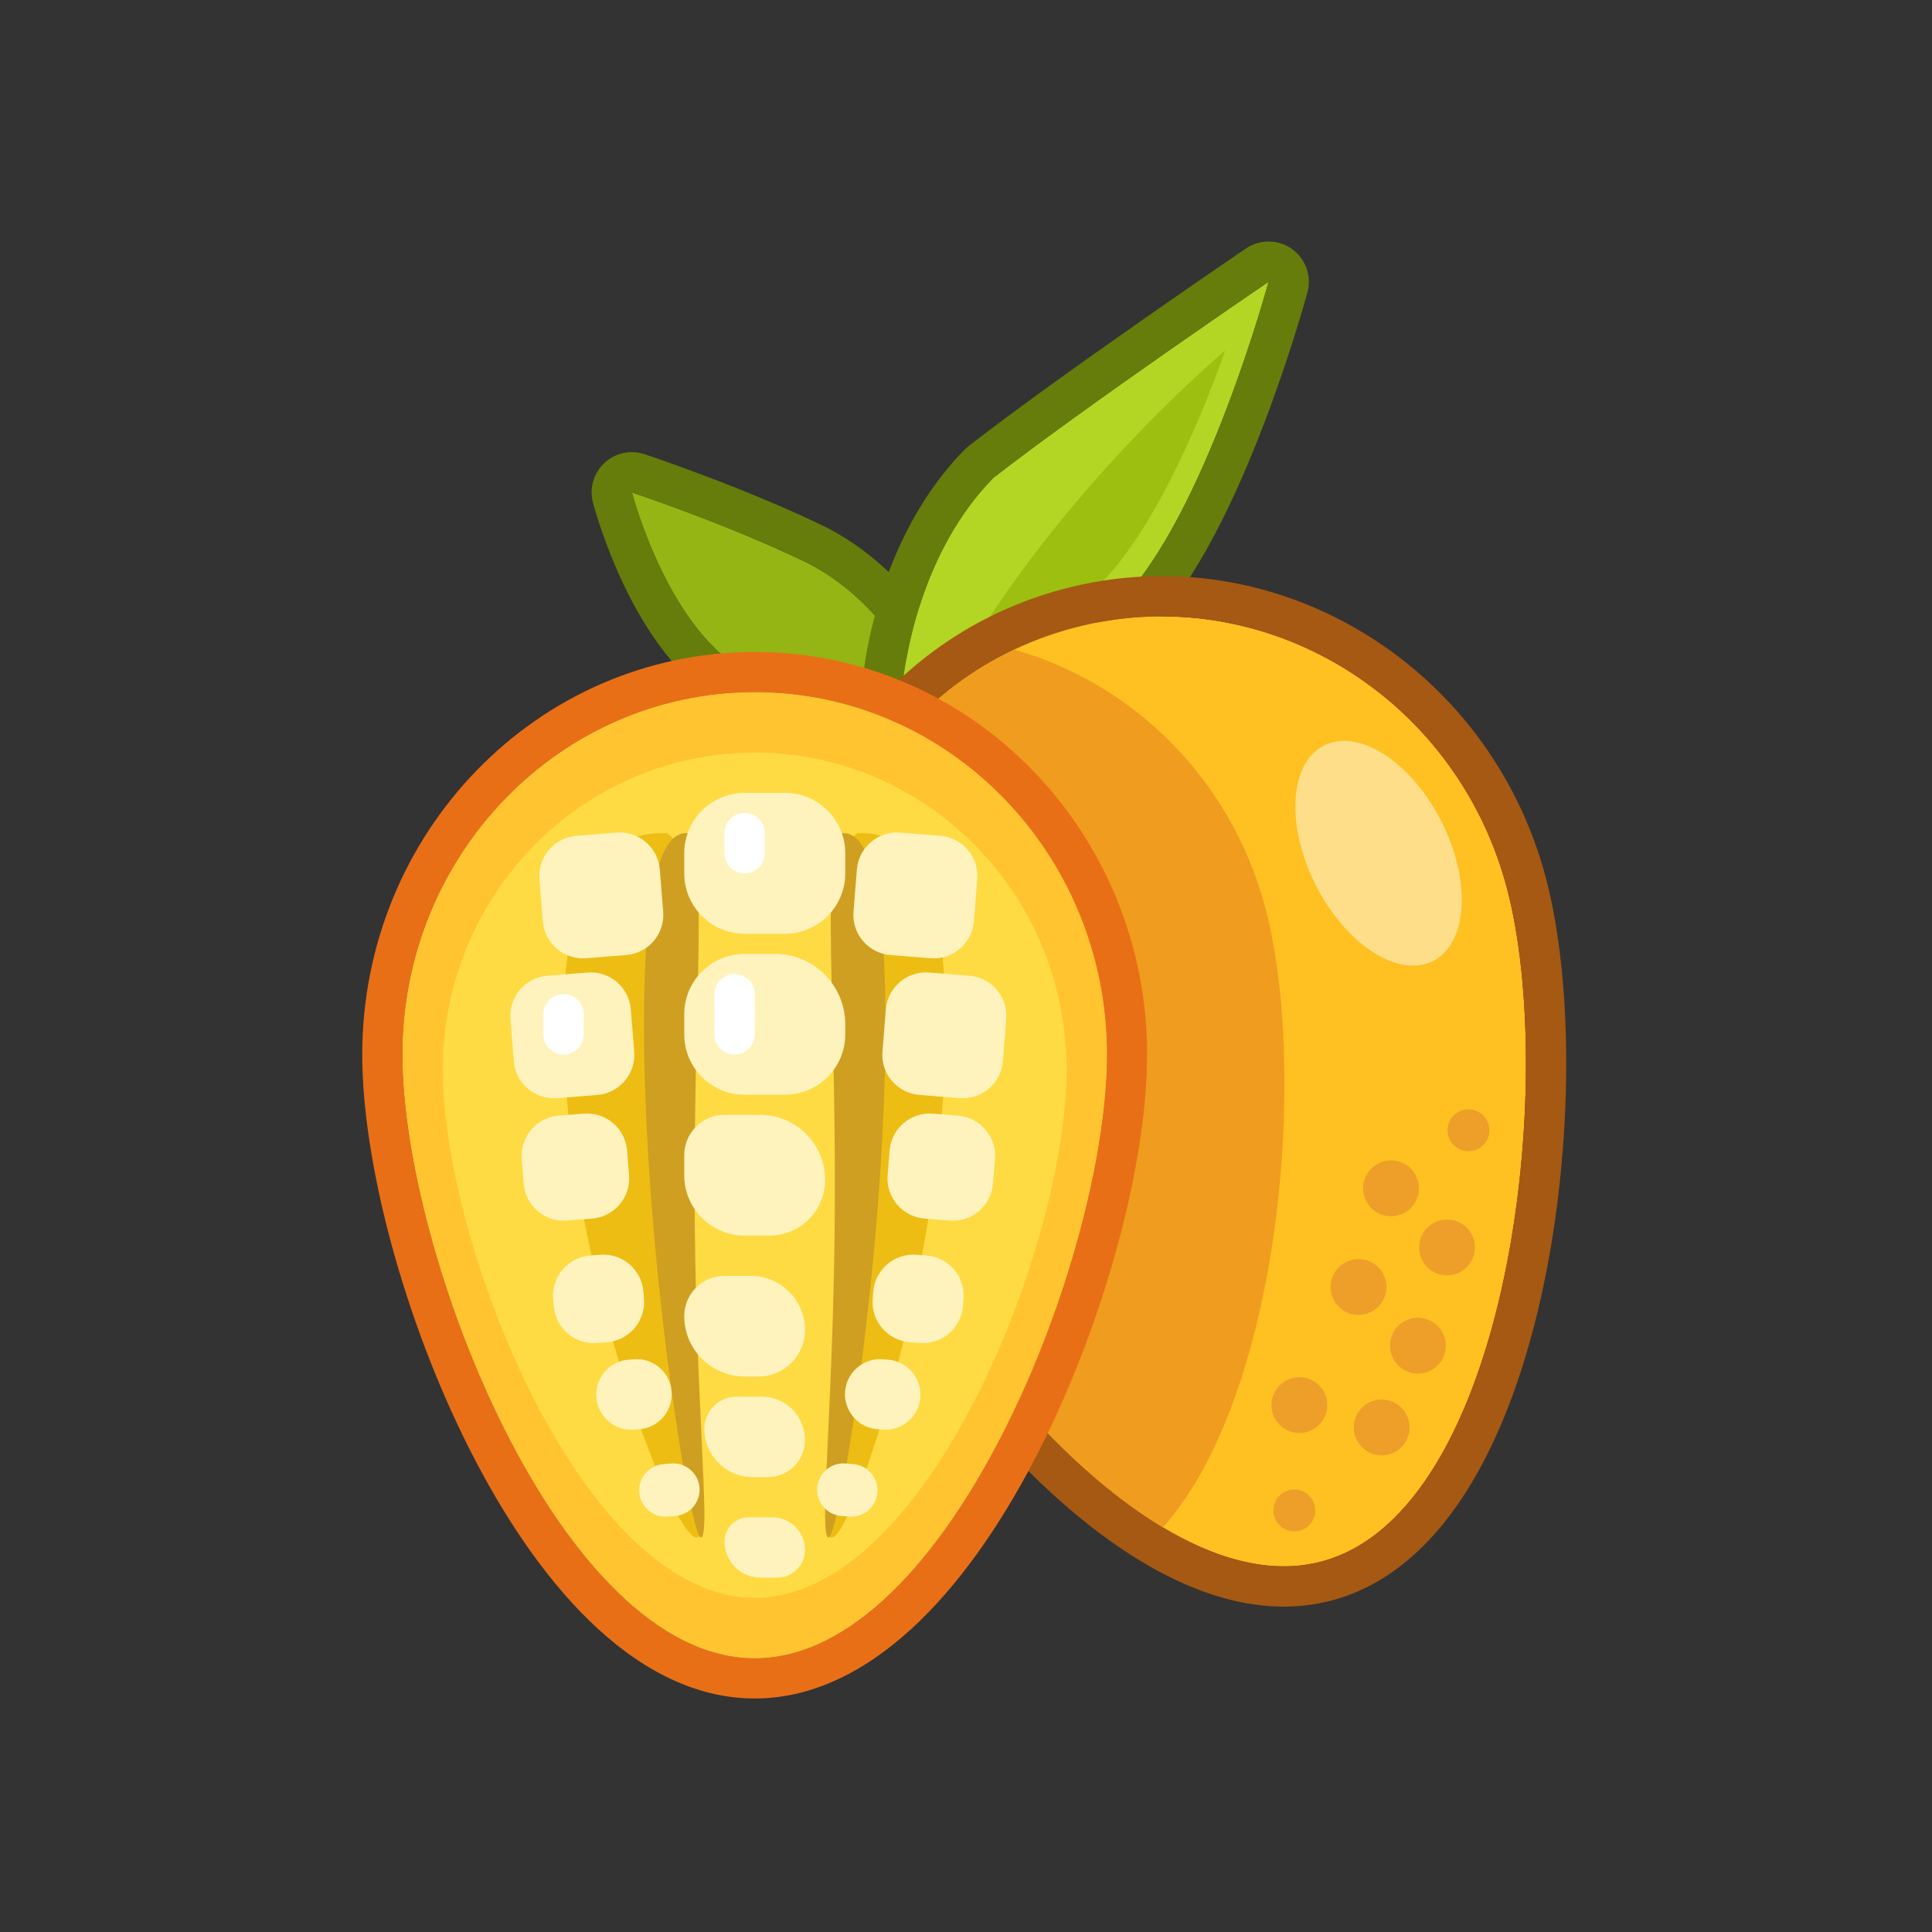 <svg width="96" height="96" viewBox="0 0 96 96" fill="none" xmlns="http://www.w3.org/2000/svg">
<rect x="0" y="0" width="96" height="96" fill="#333333" stroke="none"/>
<path d="M31.397 24.468C31.397 24.468 33.24 31.539 37.269 33.464C41.297 35.39 45.897 34.16 45.897 34.16C45.897 34.16 43.966 29.808 39.937 27.882C35.909 25.956 31.397 24.468 31.397 24.468Z" fill="#94B513"/>
<path fill-rule="evenodd" clip-rule="evenodd" d="M29.462 24.972L31.397 24.468L32.024 22.569C31.328 22.339 30.563 22.508 30.029 23.009C29.495 23.511 29.277 24.264 29.462 24.972ZM45.897 34.16C46.414 36.092 46.413 36.092 46.413 36.093L46.408 36.094L46.401 36.096L46.382 36.101C46.367 36.105 46.347 36.109 46.323 36.115C46.275 36.127 46.209 36.143 46.128 36.161C45.965 36.197 45.738 36.244 45.456 36.293C44.893 36.39 44.104 36.495 43.175 36.533C41.34 36.607 38.822 36.424 36.406 35.269C33.733 33.991 32.015 31.184 31.019 29.11C30.494 28.015 30.109 26.994 29.855 26.247C29.727 25.872 29.631 25.562 29.567 25.342C29.534 25.232 29.509 25.145 29.492 25.082C29.483 25.051 29.476 25.026 29.471 25.007L29.465 24.985L29.463 24.977L29.462 24.972C29.462 24.972 29.462 24.972 31.397 24.468C32.024 22.569 32.024 22.569 32.024 22.569L32.041 22.574L32.083 22.588C32.12 22.601 32.173 22.618 32.241 22.642C32.377 22.688 32.575 22.755 32.825 22.842C33.322 23.016 34.027 23.268 34.86 23.581C36.519 24.204 38.713 25.08 40.8 26.078C43.216 27.233 44.94 29.077 46.034 30.551C46.588 31.298 47.002 31.978 47.28 32.477C47.419 32.727 47.526 32.934 47.599 33.083C47.636 33.158 47.665 33.218 47.686 33.263C47.697 33.286 47.705 33.304 47.712 33.319L47.72 33.337L47.723 33.344L47.725 33.348C47.725 33.348 47.725 33.349 45.897 34.16ZM44.849 32.338C45.552 33.382 45.897 34.16 45.897 34.16L46.414 36.092C46.979 35.941 47.45 35.55 47.702 35.023C47.954 34.495 47.963 33.883 47.725 33.349L45.897 34.16C45.897 34.16 45.075 34.38 43.821 34.488C42.11 34.636 39.594 34.576 37.269 33.464C34.775 32.272 33.119 29.109 32.219 26.872C31.665 25.494 31.397 24.468 31.397 24.468C31.397 24.468 32.347 24.781 33.763 25.306C35.434 25.925 37.757 26.84 39.937 27.882C42.262 28.994 43.889 30.914 44.849 32.338ZM44.072 34.977C44.072 34.978 44.072 34.978 44.072 34.977V34.977Z" fill="#667D0B"/>
<path d="M63.035 14C63.035 14 59.912 25.58 55.649 29.921C51.386 34.262 44.784 34.693 44.784 34.693C44.784 34.693 45.095 28.085 49.359 23.744C53.918 20.192 63.035 14 63.035 14Z" fill="#B2D623"/>
<path fill-rule="evenodd" clip-rule="evenodd" d="M64.966 14.521L63.035 14L61.912 12.345C62.603 11.876 63.514 11.886 64.195 12.371C64.877 12.856 65.184 13.713 64.966 14.521ZM44.784 34.693C44.914 36.688 44.915 36.688 44.916 36.688L44.917 36.688L44.92 36.688L44.929 36.688L44.953 36.686C44.972 36.684 44.998 36.682 45.029 36.68C45.093 36.674 45.18 36.666 45.29 36.654C45.508 36.631 45.816 36.593 46.194 36.533C46.949 36.414 47.996 36.207 49.189 35.852C51.547 35.149 54.618 33.825 57.076 31.323C59.531 28.823 61.498 24.476 62.809 21.047C63.485 19.279 64.022 17.654 64.39 16.472C64.575 15.88 64.717 15.397 64.815 15.06C64.863 14.891 64.9 14.759 64.926 14.668L64.955 14.562L64.963 14.533L64.965 14.525L64.966 14.521C64.966 14.521 64.966 14.521 63.035 14C61.912 12.345 61.912 12.345 61.912 12.345L61.507 12.621C61.248 12.798 60.872 13.055 60.407 13.374C59.478 14.013 58.191 14.901 56.761 15.901C53.912 17.893 50.454 20.355 48.13 22.166C48.06 22.22 47.994 22.279 47.932 22.342C45.474 24.845 44.206 27.939 43.546 30.31C43.212 31.509 43.024 32.559 42.919 33.316C42.866 33.696 42.833 34.004 42.814 34.223C42.804 34.333 42.798 34.42 42.793 34.484C42.791 34.515 42.79 34.541 42.789 34.56L42.787 34.584L42.787 34.593L42.787 34.597C42.787 34.598 42.787 34.599 44.784 34.693ZM45.053 32.655C44.822 33.888 44.784 34.693 44.784 34.693L44.914 36.688C44.346 36.726 43.789 36.519 43.383 36.12C42.977 35.721 42.76 35.168 42.787 34.599L44.784 34.693C44.784 34.693 45.589 34.64 46.817 34.388C49.108 33.916 52.874 32.747 55.649 29.921C58.516 27.002 60.868 20.808 62.1 17.065C62.7 15.242 63.035 14 63.035 14C63.035 14 61.98 14.717 60.407 15.803C57.358 17.908 52.367 21.401 49.358 23.744C46.583 26.57 45.483 30.356 45.053 32.655Z" fill="#667D0B"/>
<path d="M55.37 28.246C58.514 24.476 60.877 17.407 60.877 17.407C53.341 24.024 48.883 30.783 47.596 33.336C47.596 33.336 52.226 32.016 55.37 28.246Z" fill="#9CBF10"/>
<path d="M41.046 53.095C38.492 43.488 43.993 33.686 53.334 31.203C62.674 28.72 72.317 34.495 74.871 44.102C77.425 53.71 75.007 75.108 65.666 77.591C56.326 80.075 43.6 62.702 41.046 53.095Z" fill="#FFC121"/>
<path fill-rule="evenodd" clip-rule="evenodd" d="M39.113 53.609C36.289 42.986 42.361 32.051 52.82 29.27C63.279 26.489 73.979 32.965 76.804 43.588C78.181 48.769 78.186 56.849 76.686 63.933C75.932 67.492 74.772 70.931 73.12 73.69C71.477 76.435 69.212 78.718 66.18 79.524C63.149 80.33 60.049 79.473 57.259 77.906C54.455 76.332 51.741 73.924 49.319 71.209C44.499 65.805 40.49 58.789 39.113 53.609ZM53.334 31.203C43.993 33.686 38.492 43.488 41.046 53.095C43.6 62.702 56.326 80.075 65.666 77.591C75.007 75.108 77.425 53.71 74.871 44.102C72.317 34.495 62.674 28.72 53.334 31.203Z" fill="#A65912"/>
<path d="M70.506 59.094C70.48 59.86 69.838 60.459 69.072 60.433C68.306 60.406 67.707 59.764 67.733 58.998C67.76 58.233 68.402 57.633 69.168 57.66C69.933 57.686 70.532 58.328 70.506 59.094Z" fill="#ED9F29"/>
<path d="M73.289 62.035C73.263 62.801 72.621 63.4 71.855 63.374C71.09 63.347 70.49 62.705 70.517 61.939C70.543 61.174 71.185 60.574 71.951 60.601C72.716 60.627 73.316 61.269 73.289 62.035Z" fill="#ED9F29"/>
<path d="M74.007 56.2C73.987 56.774 73.505 57.224 72.931 57.204C72.357 57.184 71.907 56.702 71.927 56.128C71.947 55.554 72.428 55.104 73.003 55.124C73.577 55.144 74.027 55.626 74.007 56.2Z" fill="#ED9F29"/>
<path d="M71.842 66.912C71.816 67.678 71.174 68.277 70.408 68.251C69.642 68.224 69.043 67.582 69.069 66.817C69.096 66.051 69.738 65.451 70.503 65.478C71.269 65.504 71.868 66.146 71.842 66.912Z" fill="#ED9F29"/>
<path d="M68.892 63.996C68.866 64.762 68.224 65.361 67.458 65.335C66.692 65.308 66.093 64.666 66.119 63.901C66.145 63.135 66.788 62.536 67.553 62.562C68.319 62.588 68.918 63.23 68.892 63.996Z" fill="#ED9F29"/>
<path d="M70.04 70.976C70.013 71.742 69.371 72.341 68.606 72.315C67.84 72.288 67.24 71.646 67.267 70.88C67.293 70.115 67.935 69.516 68.701 69.542C69.467 69.568 70.066 70.21 70.04 70.976Z" fill="#ED9F29"/>
<path d="M65.952 69.867C65.926 70.632 65.284 71.232 64.518 71.205C63.752 71.179 63.153 70.537 63.179 69.771C63.206 69.006 63.848 68.406 64.613 68.433C65.379 68.459 65.978 69.101 65.952 69.867Z" fill="#ED9F29"/>
<path d="M65.353 75.09C65.333 75.664 64.851 76.114 64.277 76.094C63.703 76.074 63.253 75.593 63.273 75.018C63.293 74.444 63.774 73.994 64.349 74.014C64.923 74.034 65.372 74.516 65.353 75.09Z" fill="#ED9F29"/>
<path fill-rule="evenodd" clip-rule="evenodd" d="M50.396 32.278C42.88 35.84 38.773 44.544 41.046 53.095C42.924 60.158 50.298 71.417 57.784 75.899C63.677 69.276 64.998 53.102 62.871 45.102C61.158 38.659 56.256 33.939 50.396 32.278Z" fill="#F09C1E"/>
<path d="M20 52.397C20 42.456 27.835 34.397 37.5 34.397C47.165 34.397 55 42.456 55 52.397C55 62.338 47.165 82.397 37.5 82.397C27.835 82.397 20 62.338 20 52.397Z" fill="#FEDB43"/>
<path fill-rule="evenodd" clip-rule="evenodd" d="M18 52.397C18 41.405 26.678 32.397 37.5 32.397C48.322 32.397 57 41.405 57 52.397C57 57.758 54.929 65.568 51.659 72.028C50.016 75.275 48.012 78.3 45.706 80.542C43.412 82.772 40.637 84.397 37.5 84.397C34.363 84.397 31.588 82.772 29.294 80.542C26.988 78.3 24.984 75.275 23.341 72.028C20.071 65.568 18 57.758 18 52.397ZM37.5 34.397C27.835 34.397 20 42.456 20 52.397C20 62.338 27.835 82.397 37.5 82.397C47.165 82.397 55 62.338 55 52.397C55 42.456 47.165 34.397 37.5 34.397Z" fill="#E96F17"/>
<path d="M41.971 58.897C41.971 69.397 40.3 76.397 41.342 76.397C42.384 76.397 47 62.397 47 50.897C47 41.232 43.641 41.397 42.599 41.397C40.713 42.897 41.971 49.232 41.971 58.897Z" fill="#EDBD13"/>
<path d="M33.868 58.897C33.868 69.397 35.816 76.397 34.601 76.397C33.386 76.397 28 62.397 28 50.897C28 41.232 31.919 41.397 33.134 41.397C35.334 42.897 33.868 49.232 33.868 58.897Z" fill="#EDBD13"/>
<path d="M41.485 58.897C41.485 69.397 40.65 76.397 41.171 76.397C41.692 76.397 44 62.397 44 50.897C44 41.232 42.321 41.397 41.8 41.397C40.857 42.897 41.485 49.232 41.485 58.897Z" fill="#CF9F22"/>
<path d="M34.515 58.897C34.515 69.397 35.35 76.397 34.829 76.397C34.308 76.397 32 62.397 32 50.897C32 41.232 33.679 41.397 34.2 41.397C35.143 42.897 34.515 49.232 34.515 58.897Z" fill="#CF9F22"/>
<path fill-rule="evenodd" clip-rule="evenodd" d="M37.5 34.397C27.835 34.397 20 42.456 20 52.397C20 62.338 27.835 82.397 37.5 82.397C47.165 82.397 55 62.338 55 52.397C55 42.456 47.165 34.397 37.5 34.397ZM37.5 37.397C28.94 37.397 22 44.449 22 53.147C22 61.846 28.94 79.397 37.5 79.397C46.06 79.397 53 61.846 53 53.147C53 44.449 46.06 37.397 37.5 37.397Z" fill="#FFC430"/>
<path d="M34 42.397C34 40.74 35.343 39.397 37 39.397H39C40.657 39.397 42 40.74 42 42.397V43.397C42 45.054 40.657 46.397 39 46.397H37C35.343 46.397 34 45.054 34 43.397V42.397Z" fill="#FFF3BD"/>
<path d="M34 50.397C34 48.74 35.343 47.397 37 47.397H38.5C40.433 47.397 42 48.964 42 50.897V51.397C42 53.054 40.657 54.397 39 54.397H37C35.343 54.397 34 53.054 34 51.397V50.397Z" fill="#FFF3BD"/>
<path d="M34 57.397C34 56.293 34.895 55.397 36 55.397H37.769C39.553 55.397 41 56.844 41 58.628C41 60.157 39.76 61.397 38.231 61.397H37C35.343 61.397 34 60.054 34 58.397V57.397Z" fill="#FFF3BD"/>
<path d="M34 65.397C34 64.293 34.895 63.397 36 63.397H37.308C38.795 63.397 40 64.603 40 66.09C40 67.364 38.967 68.397 37.692 68.397H37C35.343 68.397 34 67.054 34 65.397Z" fill="#FFF3BD"/>
<path d="M35 70.997C35 70.114 35.716 69.397 36.6 69.397H37.846C39.036 69.397 40 70.362 40 71.551C40 72.571 39.173 73.397 38.154 73.397H37.4C36.075 73.397 35 72.323 35 70.997Z" fill="#FFF3BD"/>
<path d="M36 76.597C36 75.934 36.537 75.397 37.2 75.397H38.385C39.277 75.397 40 76.12 40 77.013C40 77.777 39.38 78.397 38.615 78.397H37.8C36.806 78.397 36 77.591 36 76.597Z" fill="#FFF3BD"/>
<path d="M26.804 43.687C26.715 42.586 27.536 41.621 28.637 41.532L30.63 41.372C31.731 41.283 32.696 42.104 32.785 43.205L32.954 45.3C33.042 46.401 32.222 47.366 31.121 47.455L29.127 47.615C28.026 47.704 27.062 46.884 26.973 45.783L26.804 43.687Z" fill="#FFF3BD"/>
<path d="M25.365 50.639C25.276 49.538 26.096 48.573 27.197 48.484L29.191 48.324C30.292 48.235 31.256 49.055 31.345 50.156L31.514 52.252C31.603 53.353 30.782 54.318 29.681 54.407L27.688 54.567C26.587 54.656 25.622 53.835 25.534 52.734L25.365 50.639Z" fill="#FFF3BD"/>
<path d="M25.925 57.59C25.837 56.489 26.657 55.525 27.758 55.436L29.004 55.336C30.105 55.247 31.07 56.067 31.158 57.168L31.257 58.395C31.346 59.496 30.525 60.461 29.424 60.55L28.178 60.65C27.078 60.739 26.113 59.918 26.024 58.817L25.925 57.59Z" fill="#FFF3BD"/>
<path d="M27.486 64.542C27.397 63.441 28.218 62.477 29.319 62.388L29.817 62.348C30.918 62.259 31.883 63.08 31.971 64.18L32 64.538C32.089 65.639 31.268 66.604 30.167 66.693L29.669 66.733C28.568 66.822 27.604 66.001 27.515 64.9L27.486 64.542Z" fill="#FFF3BD"/>
<path d="M29.633 69.44C29.556 68.48 30.271 67.639 31.231 67.562L31.493 67.541C32.453 67.464 33.294 68.179 33.371 69.139C33.448 70.099 32.733 70.939 31.773 71.017L31.511 71.038C30.551 71.115 29.711 70.4 29.633 69.44Z" fill="#FFF3BD"/>
<path d="M31.766 74.159C31.708 73.439 32.245 72.809 32.965 72.751L33.348 72.72C34.068 72.662 34.698 73.198 34.757 73.918C34.815 74.638 34.278 75.269 33.558 75.327L33.175 75.358C32.455 75.416 31.824 74.879 31.766 74.159Z" fill="#FFF3BD"/>
<path d="M48.559 43.687C48.648 42.586 47.827 41.621 46.726 41.532L44.733 41.372C43.632 41.283 42.667 42.104 42.578 43.205L42.41 45.3C42.321 46.401 43.141 47.366 44.242 47.455L46.236 47.615C47.337 47.704 48.301 46.884 48.39 45.783L48.559 43.687Z" fill="#FFF3BD"/>
<path d="M49.998 50.639C50.087 49.538 49.267 48.573 48.166 48.484L46.172 48.324C45.071 48.235 44.107 49.055 44.018 50.156L43.849 52.252C43.76 53.353 44.581 54.318 45.682 54.407L47.675 54.567C48.776 54.656 49.741 53.835 49.83 52.734L49.998 50.639Z" fill="#FFF3BD"/>
<path d="M49.438 57.59C49.527 56.489 48.706 55.525 47.605 55.436L46.359 55.336C45.258 55.247 44.294 56.067 44.205 57.168L44.106 58.395C44.017 59.496 44.838 60.461 45.939 60.55L47.185 60.65C48.286 60.739 49.25 59.918 49.339 58.817L49.438 57.59Z" fill="#FFF3BD"/>
<path d="M47.877 64.542C47.966 63.441 47.146 62.477 46.045 62.388L45.546 62.348C44.445 62.259 43.481 63.08 43.392 64.18L43.363 64.538C43.274 65.639 44.095 66.604 45.196 66.693L45.694 66.733C46.795 66.822 47.76 66.001 47.849 64.9L47.877 64.542Z" fill="#FFF3BD"/>
<path d="M45.73 69.44C45.807 68.48 45.092 67.639 44.132 67.562L43.87 67.541C42.91 67.464 42.069 68.179 41.992 69.139C41.915 70.099 42.63 70.939 43.59 71.017L43.852 71.038C44.812 71.115 45.653 70.4 45.73 69.44Z" fill="#FFF3BD"/>
<path d="M43.597 74.159C43.655 73.439 43.118 72.809 42.399 72.751L42.015 72.72C41.295 72.662 40.665 73.198 40.607 73.918C40.549 74.638 41.085 75.269 41.805 75.327L42.188 75.358C42.908 75.416 43.539 74.879 43.597 74.159Z" fill="#FFF3BD"/>
<path fill-rule="evenodd" clip-rule="evenodd" d="M36.5 48.397C37.052 48.397 37.5 48.845 37.5 49.397V51.397C37.5 51.95 37.052 52.397 36.5 52.397C35.948 52.397 35.5 51.95 35.5 51.397V49.397C35.5 48.845 35.948 48.397 36.5 48.397Z" fill="white"/>
<path fill-rule="evenodd" clip-rule="evenodd" d="M28 49.397C28.552 49.397 29 49.845 29 50.397V51.397C29 51.95 28.552 52.397 28 52.397C27.448 52.397 27 51.95 27 51.397V50.397C27 49.845 27.448 49.397 28 49.397Z" fill="white"/>
<path fill-rule="evenodd" clip-rule="evenodd" d="M37 40.397C37.552 40.397 38 40.845 38 41.397V42.397C38 42.95 37.552 43.397 37 43.397C36.448 43.397 36 42.95 36 42.397V41.397C36 40.845 36.448 40.397 37 40.397Z" fill="white"/>
<path d="M71.623 40.818C73.119 43.775 72.933 46.879 71.208 47.751C69.483 48.624 66.872 46.934 65.377 43.977C63.881 41.02 64.067 37.915 65.792 37.043C67.517 36.171 70.128 37.861 71.623 40.818Z" fill="#FFDE89"/>
</svg>
